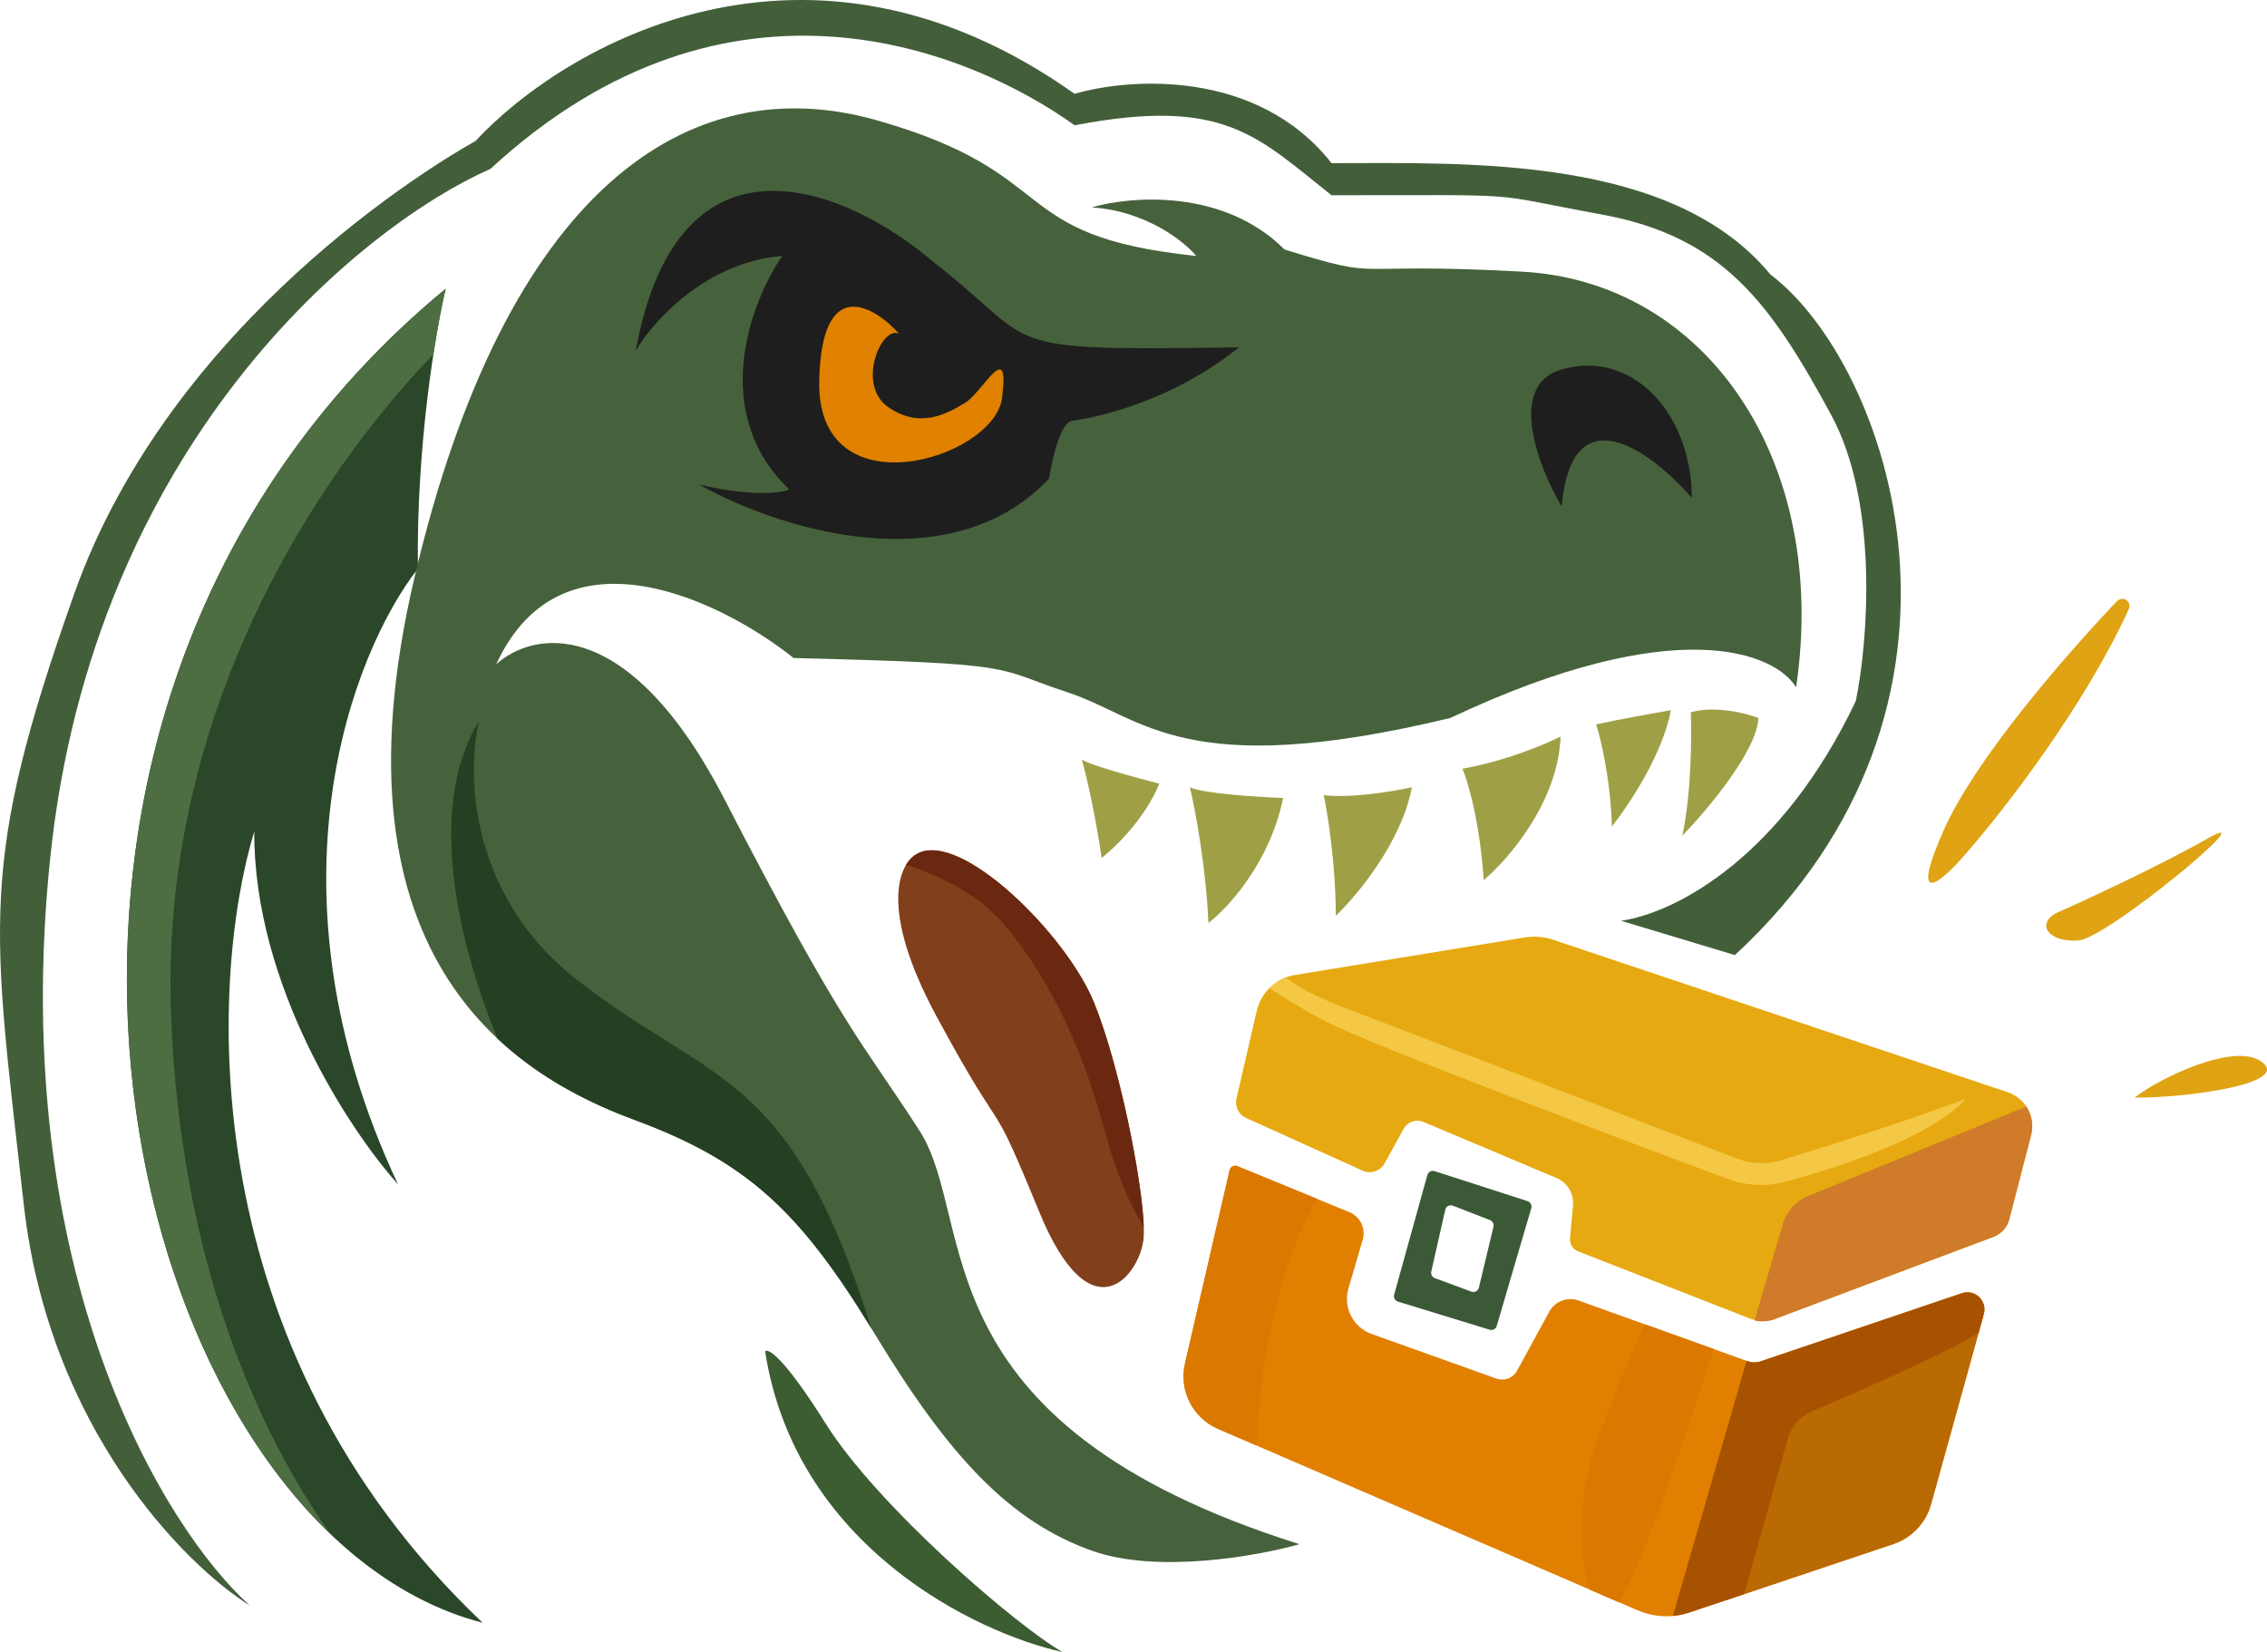 <svg width="59" height="43" viewBox="0 0 59 43" fill="none" xmlns="http://www.w3.org/2000/svg">
<path d="M57.462 21.821C56.203 22.535 54.296 23.42 53.5 23.773C52.981 24.07 53.333 24.535 54.092 24.479C54.852 24.423 59.036 20.929 57.462 21.821Z" fill="#DFA314"/>
<path d="M55.555 28.568C56.135 28.104 58.177 27.078 58.888 27.657C59.599 28.237 56.728 28.587 55.555 28.568Z" fill="#DFA314"/>
<path d="M55.397 15.868C54.252 18.373 52.178 21.058 51.185 22.193C50.593 22.893 49.641 23.762 50.574 21.635C51.368 19.826 53.604 17.224 55.082 15.66C55.246 15.487 55.496 15.652 55.397 15.868Z" fill="#DFA314"/>
<path d="M0.618 31.346C1.269 37.175 4.815 40.739 6.506 41.792C4.309 39.828 0.192 33.194 1.303 22.368C2.414 11.543 9.407 5.875 12.765 4.395C19.002 -1.36 25.32 1.365 27.968 3.261C31.857 2.517 32.708 3.54 34.653 5.082C39.986 5.082 38.541 5.008 41.689 5.584C44.837 6.16 46.078 7.889 47.652 10.789C48.911 13.108 48.609 16.724 48.3 18.242C46.393 22.275 43.646 23.756 42.189 23.967L45.152 24.859C52.244 18.298 49.152 9.469 46.078 7.146C43.517 4.043 38.227 4.246 34.653 4.246C32.727 1.793 29.394 2.022 27.968 2.443C20.991 -2.509 14.666 1.198 12.376 3.67C11.339 4.246 4.451 8.354 1.932 15.454C-0.586 22.554 -0.197 24.06 0.618 31.346Z" fill="#435F3A"/>
<path d="M11.598 7.517C-1.975 18.725 3.117 39.803 12.561 42.238C4.991 35.056 5.444 25.516 6.617 21.643C6.602 25.643 9.105 29.431 10.358 30.826C6.743 23.138 9.197 16.941 10.876 14.803C10.832 11.592 11.339 8.608 11.598 7.517Z" fill="#2B472A"/>
<path d="M11.598 7.517C11.51 7.888 11.393 8.478 11.28 9.22C8.215 12.395 4.165 18.575 4.451 26.383C4.685 32.788 6.709 37.278 8.61 39.938C2.001 33.628 0.087 17.023 11.598 7.517Z" fill="#4D6E42"/>
<path d="M21.487 37.052C20.405 35.327 19.987 35.082 19.913 35.175C20.698 40.245 25.4 42.504 27.653 43C26.468 42.331 22.839 39.208 21.487 37.052Z" fill="#3C5C32"/>
<path d="M28.412 40.361C30.116 40.97 32.727 40.503 33.819 40.193C23.783 37.034 25.45 31.792 23.931 29.431C22.413 27.071 22.005 26.904 18.857 20.807C16.339 15.93 13.845 16.433 12.913 17.294C14.617 13.577 18.783 15.634 20.654 17.127C26.69 17.276 25.801 17.369 27.783 18.019C29.764 18.67 30.801 20.361 37.745 18.688C43.641 15.908 46.202 16.997 46.745 17.889C47.615 11.978 44.393 7.331 39.615 7.071C34.838 6.811 36.153 7.331 33.431 6.495C31.846 4.904 29.425 5.101 28.412 5.398C29.82 5.488 30.813 6.278 31.134 6.662C26.116 6.142 27.727 4.525 22.82 3.131C17.913 1.737 13.154 4.934 10.784 15.045C8.413 25.156 13.561 28.056 16.524 29.153C19.487 30.249 20.857 31.569 22.783 34.747C24.709 37.926 26.283 39.599 28.412 40.361Z" fill="#46623C"/>
<path d="M12.469 18.762C12.142 20.095 12.195 23.309 15.024 25.51C18.553 28.254 20.57 27.816 22.676 34.573C20.806 31.52 19.432 30.229 16.524 29.153C15.463 28.76 14.122 28.136 12.946 27.032C11.934 24.557 11.081 21.03 12.469 18.762Z" fill="#253F23"/>
<path d="M20.357 6.662C18.357 6.826 16.981 8.379 16.543 9.134C17.683 2.934 22.178 5.002 24.283 6.811C27.153 9.041 25.727 9.134 32.245 9.041C30.32 10.584 28.264 10.9 27.894 10.956C27.598 11.001 27.375 11.978 27.301 12.461C24.679 15.227 20.135 13.713 18.191 12.61C19.568 12.937 20.332 12.833 20.542 12.74C18.439 10.733 19.542 7.852 20.357 6.662Z" fill="#1E1E1E"/>
<path d="M21.321 9.909C21.38 7.158 22.728 7.945 23.395 8.682C22.932 8.478 22.284 10.02 23.117 10.597C23.951 11.173 24.654 10.764 25.117 10.485C25.58 10.206 26.284 8.756 26.08 10.355C25.876 11.953 21.247 13.347 21.321 9.909Z" fill="#E18100"/>
<path d="M28.672 22.331C28.479 21.038 28.246 20.082 28.153 19.766C28.316 19.9 29.567 20.243 30.172 20.398C29.801 21.305 29.017 22.065 28.672 22.331Z" fill="#9FA045"/>
<path d="M31.449 24.023C31.39 22.58 31.104 21.067 30.968 20.491C31.308 20.655 32.727 20.745 33.394 20.77C33.053 22.45 31.955 23.639 31.449 24.023Z" fill="#9FA045"/>
<path d="M34.764 23.837C34.764 22.484 34.554 21.179 34.449 20.695C35.145 20.785 36.27 20.596 36.745 20.491C36.478 21.919 35.313 23.316 34.764 23.837Z" fill="#9FA045"/>
<path d="M38.615 22.907C38.512 21.376 38.202 20.336 38.06 20.008C39.171 19.814 40.227 19.37 40.615 19.171C40.556 20.866 39.257 22.368 38.615 22.907Z" fill="#9FA045"/>
<path d="M41.949 21.513C41.919 20.309 41.665 19.24 41.541 18.855C42.075 18.736 43.06 18.558 43.486 18.484C43.278 19.629 42.374 20.98 41.949 21.513Z" fill="#9FA045"/>
<path d="M43.782 21.755C44.019 20.669 44.029 19.159 44.004 18.539C44.641 18.361 45.442 18.564 45.763 18.688C45.734 19.536 44.43 21.086 43.782 21.755Z" fill="#9FA045"/>
<path d="M24.375 26.457C22.85 23.632 23.406 22.455 23.875 22.22C25.005 21.606 27.746 24.32 28.468 26.086C29.19 27.852 29.838 31.29 29.764 32.219C29.69 33.149 28.412 34.877 27.042 31.532C25.672 28.186 26.283 29.989 24.375 26.457Z" fill="#823F1B"/>
<path d="M23.875 22.22C25.005 21.606 27.746 24.32 28.468 26.086C29.131 27.706 29.731 30.735 29.768 31.941C29.435 31.403 29.072 30.62 28.783 29.543C28.079 26.922 27.135 25.231 26.079 24.004C25.406 23.221 24.318 22.741 23.58 22.513C23.668 22.366 23.774 22.271 23.875 22.22Z" fill="#6A2810"/>
<path d="M30.84 35.489L32.002 30.457C32.023 30.367 32.118 30.318 32.203 30.353L35.121 31.552C35.402 31.667 35.551 31.977 35.465 32.27L35.094 33.537C34.95 34.029 35.214 34.547 35.694 34.72L38.944 35.883C39.149 35.957 39.378 35.87 39.483 35.678L40.32 34.142C40.469 33.87 40.793 33.746 41.084 33.851L45.47 35.426C45.588 35.468 45.717 35.469 45.835 35.429L51.06 33.66C51.398 33.545 51.726 33.857 51.63 34.202L50.257 39.153C50.122 39.641 49.754 40.029 49.276 40.19L43.966 41.971C43.525 42.119 43.046 42.099 42.62 41.914L31.697 37.191C31.039 36.906 30.678 36.19 30.84 35.489Z" fill="#E18000"/>
<path d="M50.257 39.153C50.122 39.641 49.754 40.029 49.276 40.19L44.915 41.653L46.359 36.034L51.62 34.239L50.257 39.153Z" fill="#B96A03"/>
<path d="M51.06 33.66C51.398 33.545 51.726 33.857 51.63 34.202L51.497 34.684C50.882 35.109 48.633 36.108 47.149 36.739C46.847 36.867 46.619 37.126 46.53 37.442L45.392 41.493L43.966 41.971C43.826 42.018 43.682 42.048 43.537 42.061L45.455 35.42L45.47 35.426C45.588 35.468 45.717 35.469 45.835 35.429L51.06 33.66Z" fill="#A75200"/>
<path d="M44.599 35.113C43.927 37.237 42.705 40.859 42.132 41.703L41.364 41.371C41.155 40.684 40.964 39.137 41.597 37.424C42.131 35.978 42.564 34.986 42.809 34.47L44.599 35.113Z" fill="#DB7800"/>
<path d="M32.002 30.457C32.023 30.367 32.118 30.318 32.203 30.353L34.288 31.209C33.757 32.037 32.866 34.195 32.7 37.624L31.697 37.191C31.039 36.906 30.678 36.19 30.84 35.489L32.002 30.457Z" fill="#DB7800"/>
<path fill-rule="evenodd" clip-rule="evenodd" d="M37.148 30.584C37.171 30.503 37.256 30.457 37.336 30.483L39.756 31.264C39.832 31.289 39.875 31.37 39.852 31.448L38.954 34.51C38.931 34.59 38.847 34.635 38.769 34.611L36.383 33.879C36.307 33.855 36.262 33.775 36.284 33.697L37.148 30.584ZM37.812 31.382C37.728 31.349 37.634 31.399 37.614 31.487L37.25 33.095C37.233 33.168 37.273 33.242 37.343 33.268L38.294 33.62C38.377 33.651 38.469 33.602 38.489 33.515L38.868 31.932C38.886 31.859 38.847 31.785 38.778 31.758L37.812 31.382Z" fill="#3B5936"/>
<path d="M35.465 30.471L32.43 29.099C32.237 29.011 32.132 28.799 32.18 28.591L32.708 26.311C32.82 25.826 33.213 25.457 33.702 25.378L39.681 24.401C39.93 24.36 40.185 24.381 40.424 24.461L52.258 28.431C52.719 28.586 52.983 29.074 52.86 29.546L52.294 31.734C52.24 31.945 52.086 32.116 51.883 32.193L46.219 34.321C45.997 34.404 45.752 34.402 45.532 34.316L41.071 32.571C40.933 32.517 40.847 32.377 40.861 32.229L40.938 31.378C40.967 31.071 40.793 30.782 40.51 30.662L37.045 29.202C36.853 29.121 36.632 29.198 36.531 29.381L36.036 30.28C35.924 30.483 35.675 30.566 35.465 30.471Z" fill="#E6A911"/>
<path d="M33.46 25.443C33.695 25.632 34.218 25.946 35.19 26.309C36.386 26.756 42.033 28.932 45.2 30.155C45.577 30.3 45.991 30.316 46.378 30.196C47.84 29.743 50.174 28.995 51.152 28.595C50.883 28.986 49.573 29.928 46.45 30.763C45.956 30.895 45.435 30.861 44.956 30.683C41.421 29.367 35.322 27.054 34.356 26.513C33.793 26.198 33.35 25.927 33.033 25.723C33.153 25.601 33.298 25.506 33.46 25.443Z" fill="#F4C844"/>
<path d="M52.737 28.801C52.877 29.013 52.929 29.282 52.86 29.546L52.294 31.734C52.24 31.945 52.086 32.116 51.883 32.193L46.219 34.321C46.108 34.386 45.794 34.423 45.664 34.367L46.402 31.852C46.497 31.527 46.735 31.263 47.047 31.135L52.737 28.801Z" fill="#CF7B2A"/>
<path d="M40.643 9.615C39.206 10.032 40.044 12.168 40.643 13.184C40.91 10.18 43.013 11.784 44.032 12.961C44.013 10.693 42.439 9.095 40.643 9.615Z" fill="#1E1E1E"/>
</svg>
